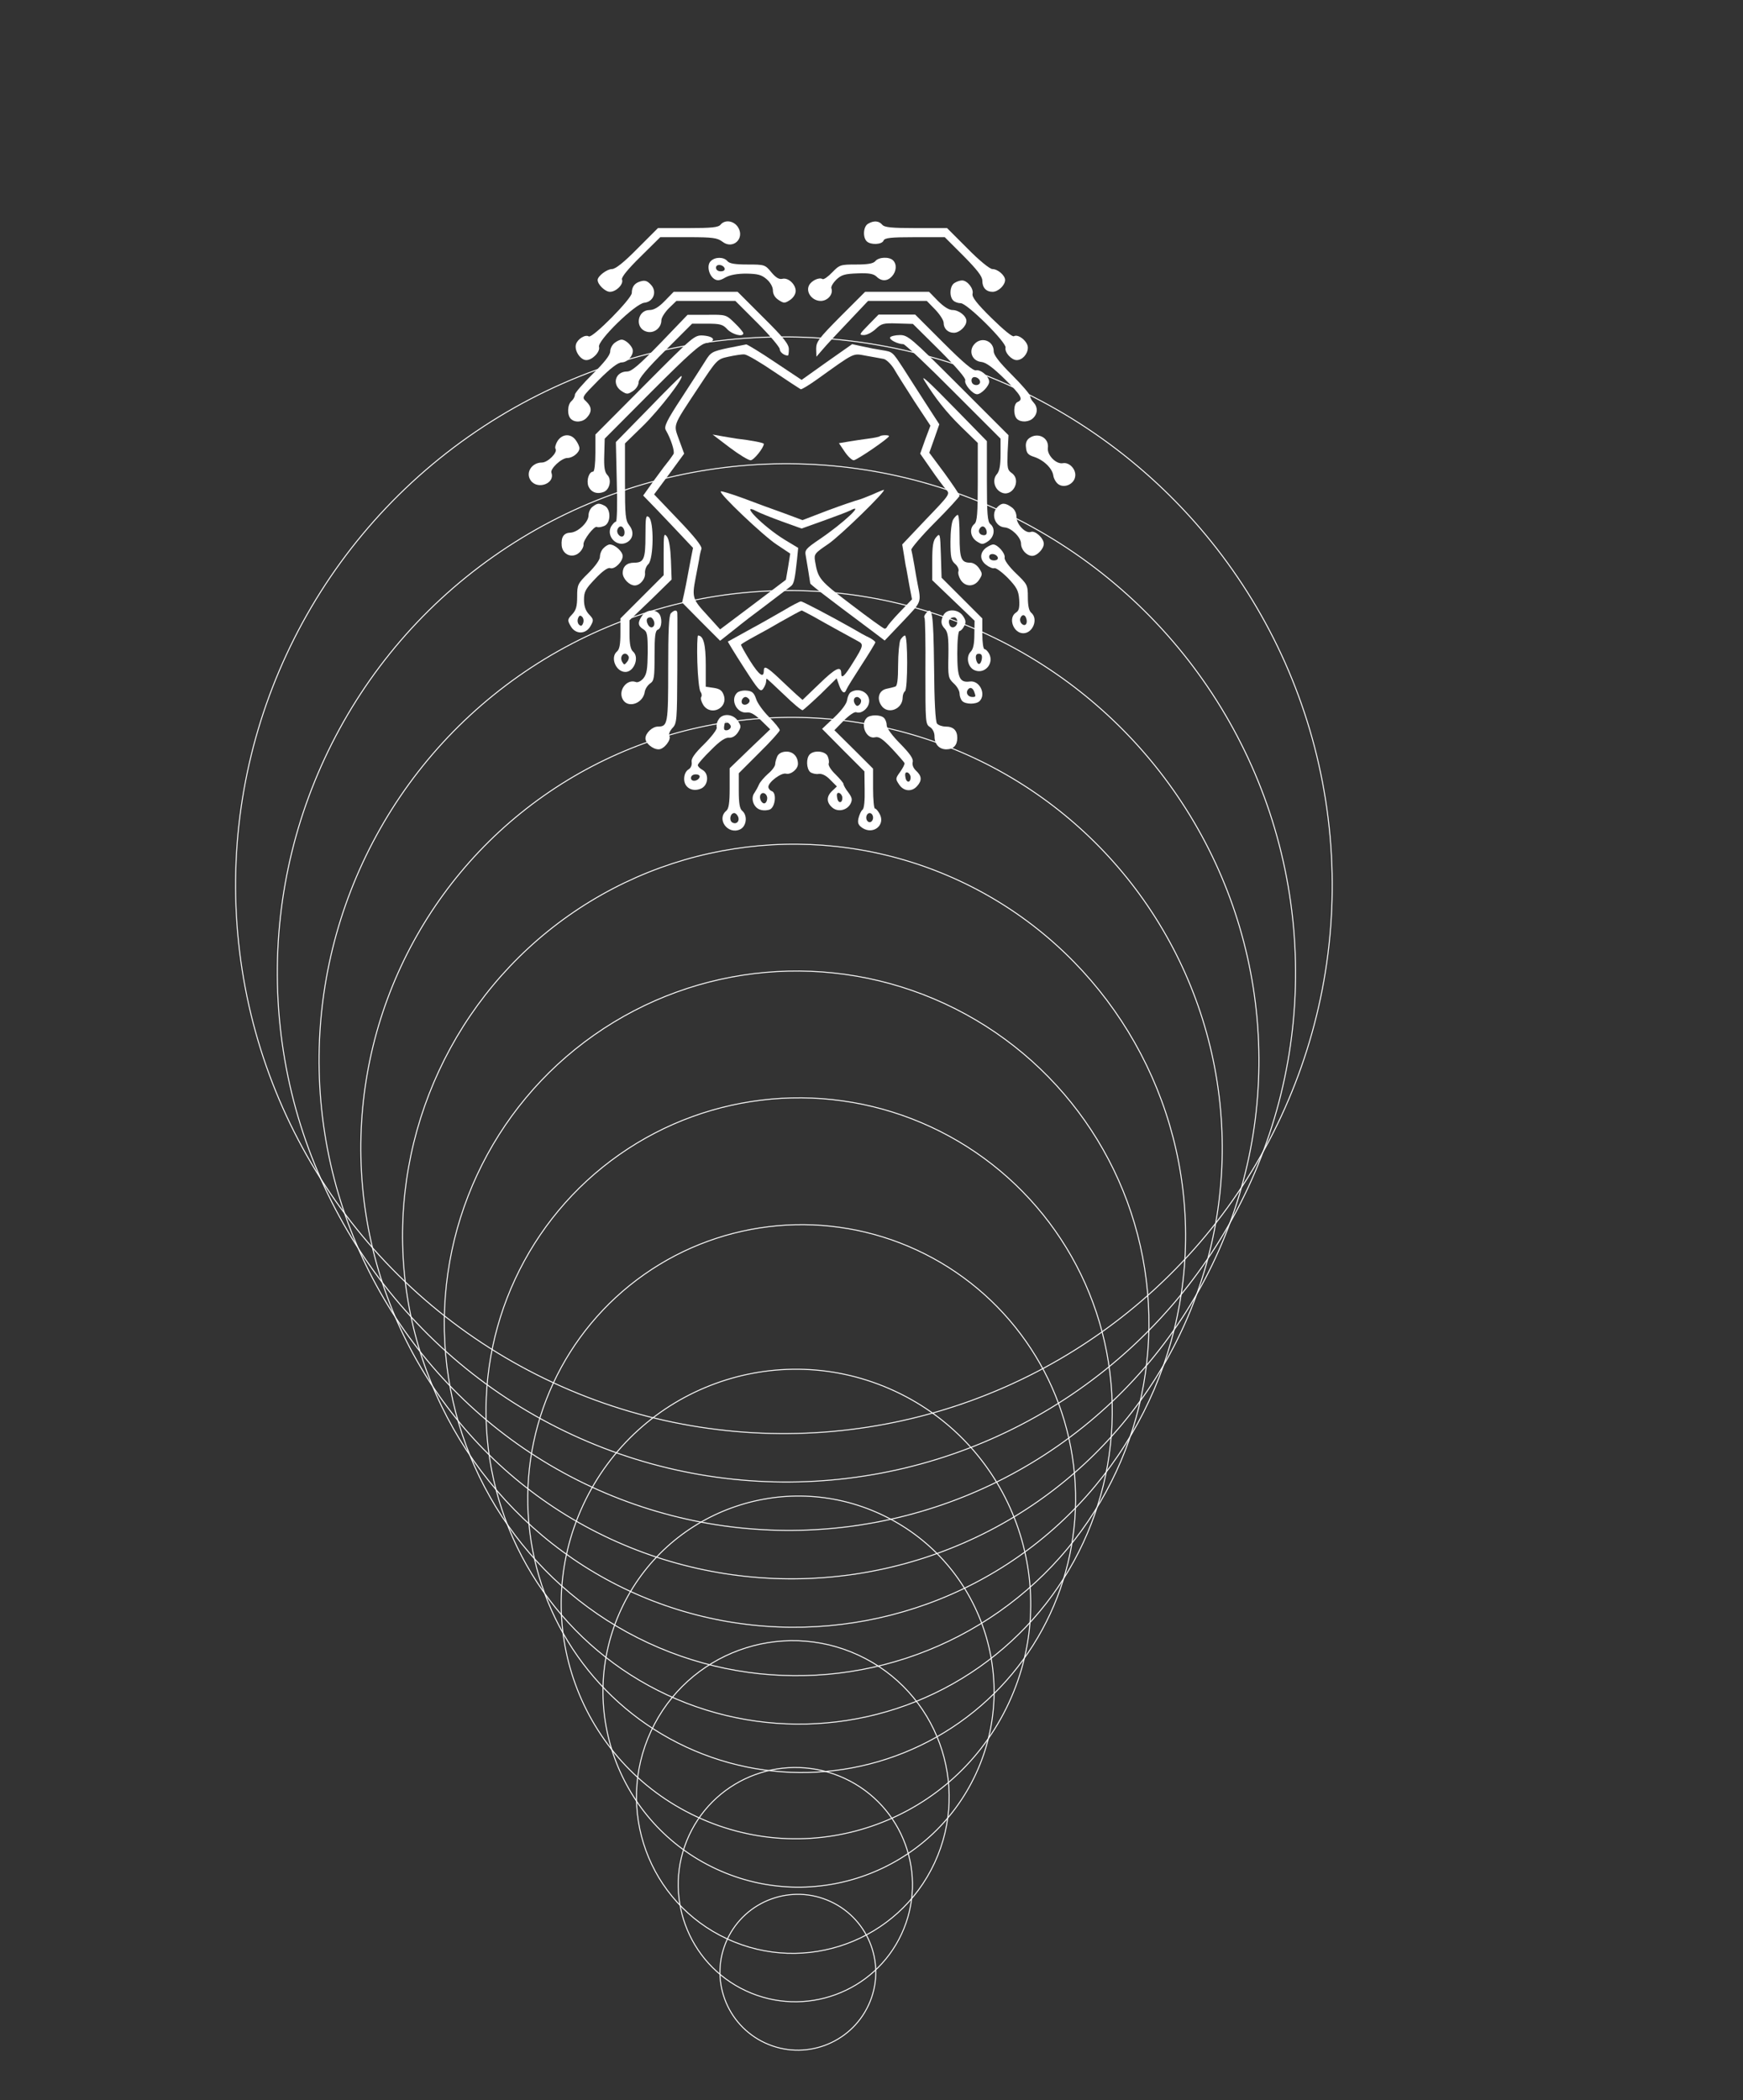 <svg width="644" height="776" viewBox="0 0 644 776" fill="none" xmlns="http://www.w3.org/2000/svg">
<rect x="0" y="0" width="644" height="776" fill="#333333" stroke="none"/>
<circle cx="289.638" cy="327.072" r="202.598" transform="rotate(-65.094 289.638 327.072)" stroke="white" stroke-width="0.362"/>
<circle cx="290.575" cy="359.448" r="188.114" transform="rotate(-65.094 290.575 359.448)" stroke="white" stroke-width="0.362"/>
<circle cx="291.519" cy="391.814" r="173.63" transform="rotate(-65.094 291.519 391.814)" stroke="white" stroke-width="0.362"/>
<circle cx="292.455" cy="424.189" r="159.145" transform="rotate(-65.094 292.455 424.189)" stroke="white" stroke-width="0.362"/>
<circle cx="293.392" cy="456.566" r="144.661" transform="rotate(-65.094 293.392 456.566)" stroke="white" stroke-width="0.362"/>
<circle cx="294.329" cy="488.942" r="130.177" transform="rotate(-65.094 294.329 488.942)" stroke="white" stroke-width="0.362"/>
<circle cx="295.265" cy="521.318" r="115.693" transform="rotate(-65.094 295.265 521.318)" stroke="white" stroke-width="0.362"/>
<circle cx="296.202" cy="553.695" r="101.208" transform="rotate(-65.094 296.202 553.695)" stroke="white" stroke-width="0.362"/>
<circle cx="294.09" cy="592.637" r="86.724" transform="rotate(-65.094 294.09 592.637)" stroke="white" stroke-width="0.362"/>
<circle cx="295.034" cy="625.001" r="72.24" transform="rotate(-65.094 295.034 625.001)" stroke="white" stroke-width="0.362"/>
<circle cx="292.923" cy="663.943" r="57.756" transform="rotate(-65.094 292.923 663.943)" stroke="white" stroke-width="0.362"/>
<circle cx="293.86" cy="696.32" r="43.272" transform="rotate(-65.094 293.86 696.32)" stroke="white" stroke-width="0.362"/>
<circle cx="294.795" cy="728.695" r="28.787" transform="rotate(-65.094 294.795 728.695)" stroke="white" stroke-width="0.362"/>
<path d="M266.232 83.01C265.391 84.019 262.952 84.271 254.121 84.271H243.104L235.535 91.84C230.489 96.97 227.378 99.409 226.116 99.409C224.266 99.409 220.818 102.016 220.818 103.446C220.818 105.128 223.593 107.819 225.359 107.819C227.714 107.819 230.489 104.96 229.816 103.278C229.48 102.521 231.919 99.493 236.629 94.868L243.945 87.635H254.29C263.372 87.635 264.97 87.888 266.821 89.233C270.773 92.429 275.399 88.056 272.624 83.851C271.026 81.496 267.83 81.075 266.232 83.01Z" fill="white"/>
<path d="M320.729 82.673C318.963 83.683 318.711 87.635 320.225 89.149C321.654 90.579 325.859 90.411 326.448 88.897C326.869 87.888 328.971 87.635 338.054 87.635H349.071L356.051 94.616C361.013 99.662 362.948 102.101 362.948 103.698C362.948 106.306 364.377 107.819 366.732 107.819C368.835 107.819 371.358 105.38 371.358 103.446C371.358 101.764 368.666 99.409 366.648 99.409C365.723 99.409 361.77 96.213 357.481 91.84L349.912 84.271H338.474C329.307 84.271 326.784 84.019 325.943 83.01C324.766 81.58 322.832 81.412 320.729 82.673Z" fill="white"/>
<path d="M262.615 96.466C261.017 97.98 261.858 101.764 263.961 103.11C265.054 103.782 266.063 103.698 267.998 102.521C269.68 101.596 272.287 101.091 275.735 101.091C280.024 101.175 281.37 101.512 283.304 103.194C284.65 104.371 285.575 106.053 285.575 107.315C285.575 108.66 286.332 110.006 287.677 110.847C289.611 112.108 289.948 112.108 291.882 110.847C293.144 110.006 293.985 108.66 293.985 107.483C293.985 105.044 291.209 102.437 289.023 103.026C287.845 103.278 286.668 102.605 284.986 100.587C282.715 97.811 282.463 97.727 276.24 97.727C271.53 97.727 269.511 97.391 268.755 96.466C267.409 94.868 264.213 94.868 262.615 96.466ZM267.745 99.157C267.914 99.83 267.325 100.25 266.316 100.25C265.306 100.25 264.55 99.746 264.55 98.905C264.55 97.391 267.157 97.643 267.745 99.157Z" fill="white"/>
<path d="M323.422 96.466C322.665 97.391 320.646 97.728 316.357 97.728C310.554 97.728 310.218 97.812 307.443 100.671C305.929 102.269 304.331 103.362 303.91 103.11C302.733 102.353 299.874 103.615 298.949 105.381C297.603 107.904 300.042 111.184 303.238 111.184C305.845 111.184 307.947 108.661 307.19 106.558C306.938 105.969 307.779 104.54 308.956 103.362C310.891 101.512 312.152 101.176 316.862 101.007C321.151 100.839 322.749 101.176 323.842 102.185C325.692 104.035 327.879 103.951 329.561 102.101C331.243 100.251 331.411 97.643 329.982 96.214C328.552 94.784 324.683 94.952 323.422 96.466Z" fill="white"/>
<path d="M235.959 104.202C234.277 104.875 233.436 106.221 233.436 108.239C233.436 110.342 218.887 125.059 217.541 124.302C216.28 123.461 213.42 125.228 212.831 127.162C212.075 129.433 214.429 133.049 216.616 133.049C218.887 133.049 221.83 129.937 221.326 128.171C220.569 125.984 234.697 112.192 238.061 111.856C241.426 111.519 242.855 107.819 240.584 105.296C239.071 103.614 238.146 103.361 235.959 104.202Z" fill="white"/>
<path d="M352.69 104.539C350.924 105.548 350.671 109.501 352.185 111.015C352.774 111.603 353.951 112.024 354.96 112.024C357.315 112.024 371.865 126.489 371.528 128.423C371.108 130.189 373.715 133.049 375.649 133.049C377.752 133.049 379.77 130.778 379.77 128.423C379.77 126.153 376.238 123.293 374.64 124.218C374.135 124.639 370.771 121.863 366.314 117.49C360.847 112.108 359.081 109.753 359.334 108.576C359.838 106.641 357.399 103.614 355.465 103.614C354.708 103.614 353.447 104.034 352.69 104.539Z" fill="white"/>
<path d="M245.628 111.183C243.357 113.538 241.591 114.547 239.993 114.547C235.536 114.547 234.442 121.023 238.647 122.453C241.423 123.462 244.366 121.275 244.366 118.332C244.366 117.407 245.628 115.388 247.141 113.874L249.917 111.183H260.85H271.699L279.94 119.425C284.398 123.882 288.098 128.255 288.098 129.012C288.098 130.106 289.696 131.367 291.126 131.367C291.294 131.367 291.462 130.358 291.462 129.012C291.462 127.162 289.528 124.723 281.959 117.238L272.54 107.819H260.681H248.907L245.628 111.183Z" fill="white"/>
<path d="M310.556 116.901C302.567 124.975 301.557 126.236 301.557 128.844L301.642 131.787L303.828 129.264C305.006 127.834 309.295 123.209 313.416 118.92L320.732 111.183H331.581H342.43L345.542 114.378C347.224 116.144 348.654 118.331 348.654 119.256C348.654 121.443 350.252 122.957 352.438 122.957C354.541 122.957 357.064 120.518 357.064 118.583C357.064 116.733 354.288 114.547 351.934 114.547C350.588 114.547 348.654 113.285 346.551 111.183L343.271 107.819H331.413H319.639L310.556 116.901Z" fill="white"/>
<path d="M243.947 126.825C236.209 134.815 233.35 137.254 231.752 137.254C227.295 137.254 225.949 142.048 229.65 144.486C231.584 145.748 231.92 145.748 233.855 144.486C235.032 143.73 235.957 142.3 235.957 141.207C235.957 139.945 239.069 136.161 245.881 129.433L255.721 119.593H261.271C266.065 119.593 267.074 119.845 268.756 121.695C270.606 123.63 274.643 124.639 274.643 123.125C274.643 122.789 273.214 121.023 271.447 119.341C268.252 116.229 268.252 116.229 261.187 116.313H254.039L243.947 126.825Z" fill="white"/>
<path d="M320.9 120.013C317.452 123.546 317.284 123.798 319.218 123.798C320.311 123.798 322.246 122.789 323.591 121.527C325.694 119.509 326.451 119.341 331.581 119.509L337.3 119.677L347.224 129.517C353.363 135.656 356.895 139.777 356.643 140.534C356.138 141.88 359.334 145.664 361.016 145.664C362.53 145.664 365.473 142.636 365.473 141.039C365.473 139.104 362.362 136.413 360.595 136.834C359.502 137.002 355.97 134.058 348.569 126.657L338.141 116.229H331.413H324.601L320.9 120.013ZM362.109 141.123C362.109 142.468 359.923 142.721 359.166 141.459C358.913 140.954 358.829 140.282 359.166 139.777C359.839 138.684 362.109 139.693 362.109 141.123Z" fill="white"/>
<path d="M238.314 142.132L219.98 160.55V167.362C219.98 171.231 219.643 174.258 219.139 174.258C217.625 174.258 216.616 177.454 217.373 179.557C218.298 181.827 220.484 182.753 223.091 181.743C225.278 180.902 226.119 177.118 224.353 175.436C223.428 174.427 223.091 172.576 223.26 168.119L223.428 162.064L240.753 144.655C254.713 130.695 258.666 127.162 260.937 126.742C264.805 126.069 264.048 124.303 259.843 123.966C256.563 123.798 256.395 123.966 238.314 142.132Z" fill="white"/>
<path d="M328.891 124.639C328.386 125.48 331.75 127.162 333.769 127.162C334.357 127.162 342.683 134.984 352.271 144.655L369.679 162.064V167.867C369.679 172.072 369.259 174.09 368.334 175.184C366.568 177.118 367.325 180.566 369.764 181.828C373.884 184.098 377.669 177.538 373.8 174.763C372.202 173.67 372.118 172.913 372.287 167.194L372.623 160.803L354.121 142.3C336.712 124.892 335.451 123.798 332.507 123.798C330.825 123.798 329.143 124.219 328.891 124.639Z" fill="white"/>
<path d="M227.131 126.658C226.206 127.331 225.449 128.76 225.449 129.938C225.365 131.283 223.262 133.974 218.889 138.264C215.357 141.796 212.413 145.16 212.413 145.833C212.413 146.589 211.824 147.599 211.152 148.187C209.638 149.449 209.47 153.318 210.899 154.747C212.413 156.261 215.357 156.009 216.87 154.243C218.805 152.14 218.637 150.29 216.618 148.356C214.852 146.758 214.936 146.758 221.328 140.282C225.617 135.993 228.392 133.89 229.738 133.89C232.008 133.89 234.363 130.947 233.69 128.928C233.102 127.331 230.999 125.48 229.654 125.48C229.149 125.48 227.972 125.985 227.131 126.658Z" fill="white"/>
<path d="M360.004 127.162C357.734 129.685 359.163 133.385 362.527 133.722C364.293 133.89 366.816 135.74 371.19 140.029C377.413 146.168 378.17 147.598 375.983 148.523C374.47 149.112 374.301 153.317 375.731 154.747C377.161 156.176 380.272 156.008 381.786 154.41C383.468 152.728 383.468 150.373 381.87 148.691C381.198 148.019 380.609 146.925 380.609 146.337C380.609 145.748 377.581 142.216 373.881 138.515C369.171 133.806 367.153 131.199 367.153 129.769C367.153 125.9 362.611 124.218 360.004 127.162Z" fill="white"/>
<path d="M268.926 128.592C263.123 129.854 262.619 130.106 260.6 133.386C259.423 135.236 255.47 141.459 251.77 147.094C246.303 155.42 245.294 157.607 245.967 158.868C247.901 162.148 249.415 166.942 248.826 167.783C248.49 168.287 247.817 169.297 247.228 170.054C246.64 170.726 244.201 173.922 241.846 177.202L237.641 183.089L242.939 188.556C245.799 191.583 249.92 195.872 252.106 198.227L256.059 202.432L255.218 206.637C254.797 208.908 254.209 211.936 253.956 213.365C253.704 214.711 253.199 217.402 252.779 219.252L252.022 222.616L259.002 229.681L266.067 236.745L269.683 233.886C271.701 232.288 273.552 230.858 273.804 230.606C274.056 230.353 278.009 227.326 282.635 223.878C287.176 220.43 291.465 217.15 292.138 216.645C293.315 215.804 293.652 214.459 294.493 206.637L294.913 202.432L290.035 199.489C282.13 194.695 272.795 185.276 279.523 188.892C280.784 189.565 284.989 191.247 288.942 192.677L296.175 195.284L304.164 192.424C308.622 190.826 313.079 189.144 314.088 188.64C319.891 185.528 311.565 193.349 302.566 199.405C297.857 202.6 297.268 203.273 297.688 205.208C298.109 207.646 299.286 214.711 299.37 215.552C299.455 215.972 304.417 219.841 321.993 232.961L326.871 236.661L333.599 229.597C340.664 222.112 340.411 222.784 338.982 215.468C338.729 214.29 338.225 211.263 337.804 208.74C337.384 206.217 336.879 203.694 336.711 203.105C336.627 202.6 340.496 197.975 345.542 192.929C350.503 187.967 354.54 183.51 354.54 183.173C354.54 182.753 352.017 179.052 348.99 174.847L343.355 167.278L345.205 162.064L347.055 156.766L342.262 149.365C339.655 145.244 335.786 139.357 333.852 136.245C329.647 129.854 329.899 130.022 325.778 129.349C324.012 129.097 320.9 128.508 318.714 128.003L314.845 127.162L305.51 133.722L296.175 140.366L286.335 133.806C280.868 130.106 276.075 127.247 275.738 127.247C275.402 127.331 272.29 127.919 268.926 128.592ZM285.999 137.339C291.129 140.787 295.502 143.646 295.838 143.814C296.091 143.982 298.782 142.385 301.725 140.282C316.191 129.938 314.929 130.526 320.059 131.452C322.582 131.872 325.526 132.461 326.535 132.629C327.544 132.881 329.142 134.479 330.235 136.161C331.244 137.927 334.693 143.394 337.888 148.356L343.775 157.27L341.841 162.4L339.991 167.615L344.028 173.418C346.214 176.613 348.737 179.977 349.578 180.903C351.092 182.5 350.924 182.753 342.178 191.836L333.347 201.171L334.02 205.208C334.356 207.394 334.693 209.497 334.861 210.001C334.945 210.422 335.45 213.197 335.954 216.141L336.963 221.439L332.506 226.064C330.067 228.587 327.965 231.11 327.796 231.531C327.628 231.951 327.208 232.288 326.871 232.288C326.451 232.288 320.9 228.251 314.509 223.373C302.65 214.374 302.23 213.786 301.137 207.31C300.716 204.703 301.052 204.367 306.014 201.002C310.472 197.975 327.88 180.987 326.535 180.987C326.367 180.987 324.432 181.744 322.246 182.753C320.059 183.678 317.62 184.603 316.863 184.771C316.106 184.939 311.145 186.621 305.93 188.556L296.511 192.172L289.531 189.565C285.746 188.219 279.018 185.78 274.645 184.098C270.272 182.5 266.487 181.323 266.319 181.575C265.478 182.248 282.046 197.975 286.924 201.171L291.97 204.535L291.213 209.328L290.372 214.206L278.261 223.373L266.067 232.54L261.189 227.158C255.891 221.439 255.638 220.682 256.984 213.702C257.489 211.179 258.077 207.983 258.33 206.637C258.498 205.208 258.918 203.526 259.171 202.769C259.423 201.843 256.648 198.311 250.592 192.004L241.678 182.669L247.228 175.184L252.779 167.615L250.929 162.569C248.826 156.598 248.238 158.027 258.077 143.141C264.973 132.713 264.973 132.713 269.178 131.788C271.533 131.283 274.14 130.863 275.065 130.947C276.075 131.031 280.953 133.89 285.999 137.339Z" fill="white"/>
<path d="M269.598 165.344C273.046 167.951 276.494 170.054 277.335 170.054C278.512 170.054 282.213 165.428 282.213 163.998C282.213 163.578 277.335 162.653 272.121 162.064C271.448 161.98 269.177 161.56 267.075 161.223L263.29 160.55L269.598 165.344Z" fill="white"/>
<path d="M325.023 161.223C324.771 161.391 322.92 161.812 320.818 162.064C318.8 162.316 315.52 162.821 313.501 163.157L309.969 163.746L312.072 166.858C313.249 168.624 314.763 170.054 315.436 170.054C316.529 170.054 328.471 161.896 328.471 161.139C328.471 160.634 325.443 160.719 325.023 161.223Z" fill="white"/>
<path d="M239.493 151.131L227.551 163.325L227.887 178.043C228.139 186.537 227.971 192.76 227.551 192.76C227.13 192.76 226.373 193.601 225.785 194.526C223.85 198.227 227.971 202.348 231.587 200.413C233.942 199.152 234.363 196.461 232.513 194.106C231.083 192.256 230.915 190.574 230.915 177.959V163.83L237.474 157.438C243.53 151.551 253.285 138.936 251.687 138.936C251.519 138.936 245.969 144.403 239.493 151.131ZM230.578 195.704C230.831 196.376 230.831 197.302 230.494 197.806C229.653 199.152 227.551 197.217 228.139 195.62C228.728 194.106 229.99 194.106 230.578 195.704Z" fill="white"/>
<path d="M341.589 140.703C345.542 147.094 349.495 152.14 354.877 157.439L361.269 163.662V178.127C361.269 189.901 361.017 192.761 360.007 193.602C358.073 195.2 358.494 198.395 360.848 199.993C362.783 201.255 363.119 201.255 365.053 199.993C367.408 198.395 367.829 195.2 365.894 193.602C364.885 192.761 364.633 189.901 364.633 177.791V162.989L353.532 151.636C342.935 140.787 339.907 138.011 341.589 140.703ZM364.381 195.704C364.969 197.386 364.212 198.143 362.614 197.554C361.858 197.218 361.521 196.461 361.773 195.704C362.446 194.106 363.708 194.106 364.381 195.704Z" fill="white"/>
<path d="M206.018 162.904C205.345 163.998 204.924 165.343 205.261 165.848C206.102 167.193 202.401 170.894 200.215 170.894C196.43 170.894 194.075 174.678 196.094 177.538C198.617 181.07 205.177 178.631 203.747 174.678C203.158 173.249 207.447 169.212 209.634 169.212C211.652 169.212 214.091 167.193 214.091 165.596C214.091 165.007 213.503 163.661 212.746 162.652C210.98 160.129 207.784 160.213 206.018 162.904Z" fill="white"/>
<path d="M380.27 161.895C379.261 162.652 378.84 163.829 379.093 165.427C379.261 167.446 379.934 168.119 382.036 168.791C385.652 169.969 388.848 173.08 389.185 175.772C389.353 176.865 390.194 178.379 391.119 178.967C393.39 180.481 396.922 178.799 397.258 176.024C397.679 173.417 395.072 170.642 392.633 171.146C390.194 171.567 386.83 168.119 387.166 165.511C387.671 161.727 383.466 159.54 380.27 161.895Z" fill="white"/>
<path d="M218.967 187.209C218.126 187.798 217.453 189.228 217.453 190.405C217.453 192.928 213.584 196.629 210.809 196.797C208.286 196.881 207.277 198.395 207.529 201.591C207.865 205.039 211.566 206.468 214.089 204.114C215.014 203.273 215.687 201.927 215.603 201.17C215.35 199.656 219.639 194.106 220.565 194.694C220.985 194.947 222.078 194.778 223.172 194.358C225.695 193.433 225.863 188.219 223.424 186.873C221.321 185.78 220.733 185.864 218.967 187.209Z" fill="white"/>
<path d="M368.5 187.378C365.977 189.901 367.659 194.61 371.191 194.862C373.714 195.031 377.246 198.563 377.246 200.834C377.246 203.104 379.349 205.375 381.367 205.375C383.217 205.375 385.656 202.768 385.656 200.918C385.656 198.815 382.376 195.872 380.863 196.544C378.928 197.217 375.564 193.769 375.564 190.994C375.564 189.564 374.891 188.134 373.714 187.378C371.359 185.696 370.098 185.696 368.5 187.378Z" fill="white"/>
<path d="M238.482 197.975C238.482 206.553 237.893 207.899 234.277 207.899C231.586 207.899 230.072 209.328 230.072 211.683C230.072 213.786 232.511 216.309 234.529 216.309C236.548 216.309 238.566 213.786 238.314 211.683C238.23 210.674 238.734 209.16 239.575 208.403C241.51 206.385 241.678 192.676 239.744 191.079C238.65 190.153 238.482 190.994 238.482 197.975Z" fill="white"/>
<path d="M352.186 191.919C351.597 192.844 351.177 196.376 351.177 200.161C351.177 205.796 351.429 207.057 352.859 208.319C353.868 209.16 354.372 210.421 354.12 211.094C353.868 211.767 354.288 213.196 354.961 214.29C356.727 216.981 360.007 216.897 361.773 214.206C363.035 212.271 363.035 211.935 361.773 210.001C360.932 208.739 359.587 207.898 358.493 207.898C355.129 207.898 354.541 206.384 354.541 198.058C354.541 193.769 354.288 190.237 353.868 190.237C353.531 190.237 352.774 190.994 352.186 191.919Z" fill="white"/>
<path d="M245.207 204.534V212.524L237.217 220.514L229.228 228.503V234.054C229.228 238.006 228.891 239.941 227.966 240.698C225.359 242.884 227.546 248.267 231.078 248.267C234.274 248.267 236.376 242.8 233.853 240.698C233.012 239.941 232.592 238.006 232.592 234.39V229.176L240.413 221.691L248.15 214.122L247.898 207.057C247.73 202.684 247.225 199.404 246.468 198.311C245.291 196.797 245.207 197.302 245.207 204.534ZM232.171 242.38C232.508 242.884 232.255 243.893 231.667 244.566C230.742 245.744 230.573 245.744 229.901 244.566C228.639 242.38 230.91 240.277 232.171 242.38Z" fill="white"/>
<path d="M345.957 198.395C344.78 199.656 344.443 201.59 344.443 207.225V214.374L352.265 221.859L360.086 229.344L360.002 234.39C360.002 237.922 359.581 239.856 358.656 240.781C356.806 242.631 357.563 246.5 360.002 247.593C363.702 249.275 367.403 245.239 365.468 241.538C364.964 240.613 364.207 239.856 363.786 239.856C363.282 239.856 362.945 237.333 362.945 234.137V228.503L355.376 220.934L347.891 213.449L347.639 205.123C347.387 197.133 347.303 196.881 345.957 198.395ZM362.777 243.388C362.609 244.482 362.188 245.323 361.684 245.323C361.263 245.323 360.759 244.482 360.59 243.388C360.422 242.127 360.759 241.538 361.684 241.538C362.609 241.538 362.945 242.127 362.777 243.388Z" fill="white"/>
<path d="M223.004 202.516C222.247 203.188 221.659 204.618 221.659 205.711C221.659 206.805 219.977 209.16 217.454 211.683C213.417 215.635 213.248 216.056 213.248 220.429C213.248 224.045 212.828 225.475 211.398 226.989C209.632 228.839 209.632 229.175 210.81 231.278C212.576 234.474 216.444 234.474 218.21 231.278C219.388 229.175 219.388 228.839 217.622 226.989C216.36 225.643 215.772 223.961 215.772 221.606C215.772 218.579 216.36 217.57 219.977 213.785C222.668 210.926 224.686 209.58 225.443 209.916C227.041 210.505 230.069 207.562 230.069 205.459C230.069 203.777 227.209 201.17 225.275 201.17C224.77 201.17 223.677 201.759 223.004 202.516ZM215.435 230.269C215.015 231.362 214.594 231.446 213.921 230.773C213.417 230.269 213.248 229.26 213.585 228.419C214.005 227.325 214.426 227.241 215.099 227.914C215.603 228.419 215.772 229.428 215.435 230.269Z" fill="white"/>
<path d="M364.378 202.348C361.939 204.198 361.939 206.805 364.294 208.656C365.472 209.581 366.901 210.169 367.406 209.917C367.995 209.749 370.181 211.347 372.368 213.533C375.648 216.981 376.321 218.159 376.573 221.523C376.741 224.55 376.489 225.644 375.395 226.317C372.368 228.251 374.386 233.97 378.087 233.97C381.619 233.97 383.721 228.671 381.03 226.401C380.189 225.728 379.769 223.794 379.769 220.682C379.769 216.14 379.6 215.888 375.311 211.767C372.704 209.244 371.022 206.889 371.19 206.048C371.527 204.451 368.583 201.171 366.985 201.171C366.397 201.171 365.219 201.759 364.378 202.348ZM368.667 205.964C368.836 206.637 368.247 207.058 367.238 207.058C366.228 207.058 365.472 206.553 365.472 205.712C365.472 204.198 368.079 204.451 368.667 205.964ZM379.096 228.251C379.853 230.185 378.928 231.615 377.666 230.606C376.993 230.101 376.741 229.092 376.993 228.419C377.498 226.989 378.591 226.905 379.096 228.251Z" fill="white"/>
<path d="M289.36 225.644C286.081 227.494 281.035 230.438 278.007 232.035C274.979 233.717 271.784 235.484 270.858 235.988C269.933 236.493 269.092 236.997 268.924 236.997C268.84 237.081 271.447 241.371 274.811 246.585C280.278 255.079 280.95 255.836 281.96 254.49C282.548 253.649 283.053 252.472 283.053 251.883C283.053 251.294 283.137 250.79 283.305 250.79C283.473 250.79 286.333 253.481 289.697 256.677C293.061 259.957 296.173 262.564 296.593 262.396C296.929 262.227 299.957 259.536 303.237 256.424L309.124 250.622L310.049 253.229C311.058 256.004 312.068 256.593 312.74 254.742C312.993 254.07 315.516 250.033 318.291 245.744C321.15 241.371 323.421 237.586 323.421 237.334C323.421 236.997 322.412 236.24 321.15 235.568C319.805 234.979 317.114 233.465 315.011 232.204C307.274 227.83 296.593 222.196 295.92 222.196C295.5 222.196 292.556 223.709 289.36 225.644ZM300.462 227.746C302.648 229.008 306.937 231.363 309.965 233.045C312.993 234.727 316.104 236.409 317.029 236.913C319.132 238.007 319.048 238.595 315.263 244.65C312.068 249.865 310.806 251.042 310.806 248.771C310.806 245.828 308.704 246.837 302.817 252.556L296.509 258.611L294.238 256.593C293.061 255.499 290.117 252.808 287.763 250.537C283.389 246.417 282.212 245.828 282.212 247.762C282.212 250.706 280.53 249.528 277.166 244.23C275.232 241.118 273.718 238.427 273.802 238.175C273.886 237.922 276.325 236.493 279.1 234.979C281.96 233.465 285.996 231.194 288.099 229.933C291.968 227.746 295.92 225.56 296.257 225.56C296.341 225.56 298.275 226.569 300.462 227.746Z" fill="white"/>
<path d="M237.305 227.41C235.538 229.933 235.623 231.194 237.641 232.456C239.155 233.381 239.323 234.39 239.323 241.118C239.239 247.258 238.987 249.024 237.725 250.622C236.8 251.715 235.538 252.304 234.866 251.967C231.586 250.79 228.306 255.079 230.072 258.359C231.922 261.891 237.641 259.957 238.23 255.583C238.398 254.574 239.239 253.229 240.164 252.556C241.678 251.547 241.846 250.453 241.846 242.212C241.846 234.895 242.098 232.96 243.107 232.624C244.621 232.035 244.789 227.999 243.36 226.569C241.762 224.971 238.734 225.391 237.305 227.41ZM241.594 229.428C242.351 231.531 240.5 232.792 239.407 230.774C238.566 229.176 238.902 228.083 240.332 228.083C240.753 228.083 241.257 228.671 241.594 229.428Z" fill="white"/>
<path d="M247.896 226.568C247.139 227.325 246.886 233.044 246.886 247.005C246.886 267.441 246.718 268.45 243.102 268.45C240.999 268.45 238.476 270.889 238.476 272.824C238.476 274.59 241.168 276.86 243.354 276.86C245.373 276.86 248.148 273.244 247.307 271.814C246.97 271.31 247.475 270.048 248.484 268.955C250.082 267.273 250.166 266.18 250.25 247.425C250.25 236.576 250.334 227.157 250.25 226.568C250.25 225.307 249.241 225.223 247.896 226.568Z" fill="white"/>
<path d="M342.089 226.652C341.5 227.325 341.332 227.998 341.584 228.25C341.837 228.503 342.005 237.501 341.921 248.182C341.921 266.768 341.921 267.609 343.603 268.619C344.612 269.291 345.285 270.637 345.285 272.067C345.285 275.01 347.051 276.86 349.658 276.86C352.265 276.86 353.695 275.347 353.695 272.655C353.695 269.88 352.265 268.45 349.406 268.45C348.144 268.45 346.715 267.946 346.21 267.357C345.621 266.6 345.201 259.199 345.117 246.164C344.864 226.232 344.444 223.709 342.089 226.652Z" fill="white"/>
<path d="M348.651 227.157C347.474 229.428 347.558 230.69 349.156 232.372C350.249 233.633 350.501 235.567 350.417 242.127C350.249 250.033 350.333 250.537 352.351 252.472C353.613 253.565 354.538 255.247 354.538 256.256C354.538 257.181 354.959 258.443 355.547 259.031C356.809 260.293 360.677 260.293 361.939 259.031C364.462 256.508 361.939 251.294 358.323 251.799C354.538 252.303 353.697 250.453 353.697 241.454C353.697 236.661 354.033 233.129 354.538 233.129C354.959 233.129 355.715 232.372 356.22 231.362C356.977 230.017 356.893 229.176 355.8 227.578C354.118 225.055 349.997 224.803 348.651 227.157ZM353.697 229.68C353.697 231.699 351.51 232.624 350.838 230.858C350.165 229.26 350.922 228.083 352.52 228.083C353.192 228.083 353.697 228.839 353.697 229.68ZM359.92 255.499C360.593 257.349 360.593 257.518 359.248 257.518C357.734 257.518 356.809 256.172 357.482 254.995C358.238 253.733 359.332 253.985 359.92 255.499Z" fill="white"/>
<path d="M257.651 244.65C257.82 250.117 258.324 254.995 258.829 255.583C259.249 256.172 259.417 257.013 259.081 257.518C258.745 258.022 259.165 259.368 259.838 260.461C262.613 264.75 269.089 261.639 267.407 256.845C266.818 255.079 265.893 254.49 263.707 254.154L260.763 253.733V245.659C260.763 238.175 259.922 234.811 257.904 234.811C257.651 234.811 257.483 239.268 257.651 244.65Z" fill="white"/>
<path d="M332.674 236.408C332.253 237.333 331.833 241.538 331.833 245.743C331.833 251.126 331.496 253.481 330.823 253.649C330.235 253.901 328.721 254.238 327.544 254.49C324.768 255.079 323.843 258.022 325.609 260.629C327.88 264.161 333.515 262.143 333.515 257.686C333.515 256.761 333.935 255.667 334.356 255.415C335.449 254.742 335.449 234.81 334.356 234.81C333.935 234.81 333.178 235.567 332.674 236.408Z" fill="white"/>
<path d="M272.291 256.004C269.684 258.611 272.291 263.741 275.992 263.236C277.337 263.068 278.935 263.993 281.206 266.18L284.57 269.46L277.085 276.608L269.6 283.841V291.158C269.6 296.708 269.264 298.811 268.339 299.568C264.638 302.68 268.927 308.482 273.385 306.464C275.823 305.371 276.328 301.334 274.226 299.568C273.3 298.811 272.964 296.793 272.964 292.083V285.691L280.533 278.122C284.738 274.001 288.102 270.217 288.102 269.796C288.102 269.292 286.336 267.105 284.149 264.918C281.963 262.732 279.776 259.704 279.356 258.19C278.599 256.004 277.926 255.331 275.908 255.163C274.478 254.995 272.88 255.415 272.291 256.004ZM276.833 258.443C277.505 259.62 275.319 261.05 274.31 260.041C273.553 259.284 274.31 257.518 275.487 257.518C275.908 257.518 276.496 257.938 276.833 258.443ZM272.712 301.754C273.385 303.436 272.039 304.782 270.525 303.857C269.264 303.016 269.852 300.409 271.282 300.409C271.787 300.409 272.375 300.998 272.712 301.754Z" fill="white"/>
<path d="M314.342 255.751C313.753 256.088 313.165 257.433 312.997 258.611C312.828 259.956 311.062 262.395 308.203 265.086L303.745 269.291L311.567 277.197L319.388 285.018L319.472 291.662C319.556 295.699 319.304 298.642 318.715 299.147C318.127 299.568 317.538 300.997 317.202 302.259C316.781 304.109 317.117 304.866 318.715 305.959C322.752 308.482 327.209 304.782 325.023 300.745C324.434 299.652 323.677 298.727 323.257 298.727C322.92 298.727 322.584 295.447 322.584 291.326V284.009L315.435 276.861L308.287 269.796L311.735 266.264C313.669 264.33 315.688 262.9 316.361 263.152C318.127 263.825 320.65 261.975 321.07 259.704C321.743 256.172 317.538 253.733 314.342 255.751ZM318.043 258.443C318.295 258.947 318.127 259.788 317.622 260.293C316.865 261.05 316.445 260.966 315.856 260.04C315.099 258.779 315.52 257.517 316.697 257.517C317.117 257.517 317.706 257.938 318.043 258.443ZM322.584 302.091C322.584 303.016 321.995 303.773 321.322 303.773C320.65 303.773 320.061 303.016 320.061 302.091C320.061 301.165 320.65 300.409 321.322 300.409C321.995 300.409 322.584 301.165 322.584 302.091Z" fill="white"/>
<path d="M265.395 266.012C264.806 266.937 264.638 268.199 264.806 268.787C265.058 269.376 262.956 272.151 260.265 274.842C256.564 278.459 255.303 280.309 255.555 281.57C255.723 282.664 255.303 283.757 254.294 284.346C253.368 284.934 252.78 286.28 252.78 287.794C252.78 291.074 255.891 292.756 259.087 291.326C261.779 290.065 262.031 285.775 259.508 284.43C258.583 283.925 257.826 283.168 257.826 282.664C257.826 282.243 260.012 279.72 262.704 277.113C265.984 273.749 268.086 272.404 269.348 272.572C270.525 272.656 271.702 271.983 272.627 270.637C273.889 268.619 273.889 268.283 272.627 266.348C270.861 263.657 266.74 263.405 265.395 266.012ZM270.02 268.451C270.02 269.04 269.432 269.628 268.675 269.796C267.413 269.965 267.245 269.46 267.834 266.937C268.002 266.096 270.02 267.526 270.02 268.451ZM258.499 287.121C257.91 288.719 255.303 288.971 255.303 287.457C255.303 286.616 256.06 286.112 257.069 286.112C258.078 286.112 258.667 286.532 258.499 287.121Z" fill="white"/>
<path d="M320.224 265.255C317.701 267.778 320.14 273.244 323.335 272.403C324.765 272.067 326.111 272.992 329.559 276.608C331.914 279.131 334.016 281.57 334.184 281.907C334.353 282.327 333.596 283.757 332.586 285.187C330.82 287.626 330.82 287.794 332.166 289.812C333.848 292.419 336.876 292.672 338.81 290.485C340.744 288.382 340.576 286.7 338.473 284.766C337.464 283.841 336.96 282.579 337.212 281.57C337.548 280.393 336.287 278.543 332.671 274.842C329.727 271.899 327.624 269.039 327.624 268.03C327.624 267.021 327.204 265.844 326.615 265.255C325.354 263.993 321.485 263.993 320.224 265.255ZM336.455 287.205C336.455 289.392 334.773 289.308 334.521 287.037C334.268 285.691 334.605 285.187 335.362 285.439C335.95 285.691 336.455 286.448 336.455 287.205Z" fill="white"/>
<path d="M287.257 279.299C286.837 280.225 286.416 281.57 286.416 282.327C286.416 283.084 285.239 284.682 283.809 285.859C282.379 287.121 280.866 288.887 280.445 289.812C280.025 290.821 279.268 292.167 278.763 292.924C277.165 295.026 278.511 298.642 281.118 299.231C282.295 299.568 283.893 299.399 284.65 298.979C286.5 297.801 286.921 293.008 285.239 292.335C284.482 292.083 283.893 291.326 283.893 290.737C283.893 288.971 288.687 285.355 290.453 285.859C292.219 286.28 294.826 284.177 294.826 282.243C294.826 279.552 293.06 277.702 290.621 277.702C289.023 277.702 287.846 278.29 287.257 279.299ZM283.473 294.942C283.473 295.783 283.052 296.624 282.548 296.792C281.454 297.129 280.277 294.774 281.034 293.596C281.791 292.335 283.473 293.26 283.473 294.942Z" fill="white"/>
<path d="M299.2 278.712C297.771 280.141 297.939 284.01 299.368 285.271C300.041 285.776 301.471 286.112 302.48 285.944C303.742 285.776 305.255 286.533 306.769 288.131L309.208 290.57L307.526 292.168C305.34 294.186 305.255 296.373 307.442 298.307C309.46 300.157 312.909 299.484 314.254 296.961C315.011 295.447 314.843 294.691 313.413 292.756C312.404 291.495 311.647 290.065 311.647 289.645C311.647 289.308 310.301 287.71 308.704 286.112C307.022 284.514 305.928 282.748 306.181 282.076C306.433 281.487 306.181 280.225 305.76 279.3C304.751 277.45 300.798 277.114 299.2 278.712ZM311.227 294.775C311.227 296.961 309.545 296.877 309.292 294.606C309.04 293.261 309.376 292.756 310.133 293.009C310.722 293.261 311.227 294.018 311.227 294.775Z" fill="white"/>
</svg>
